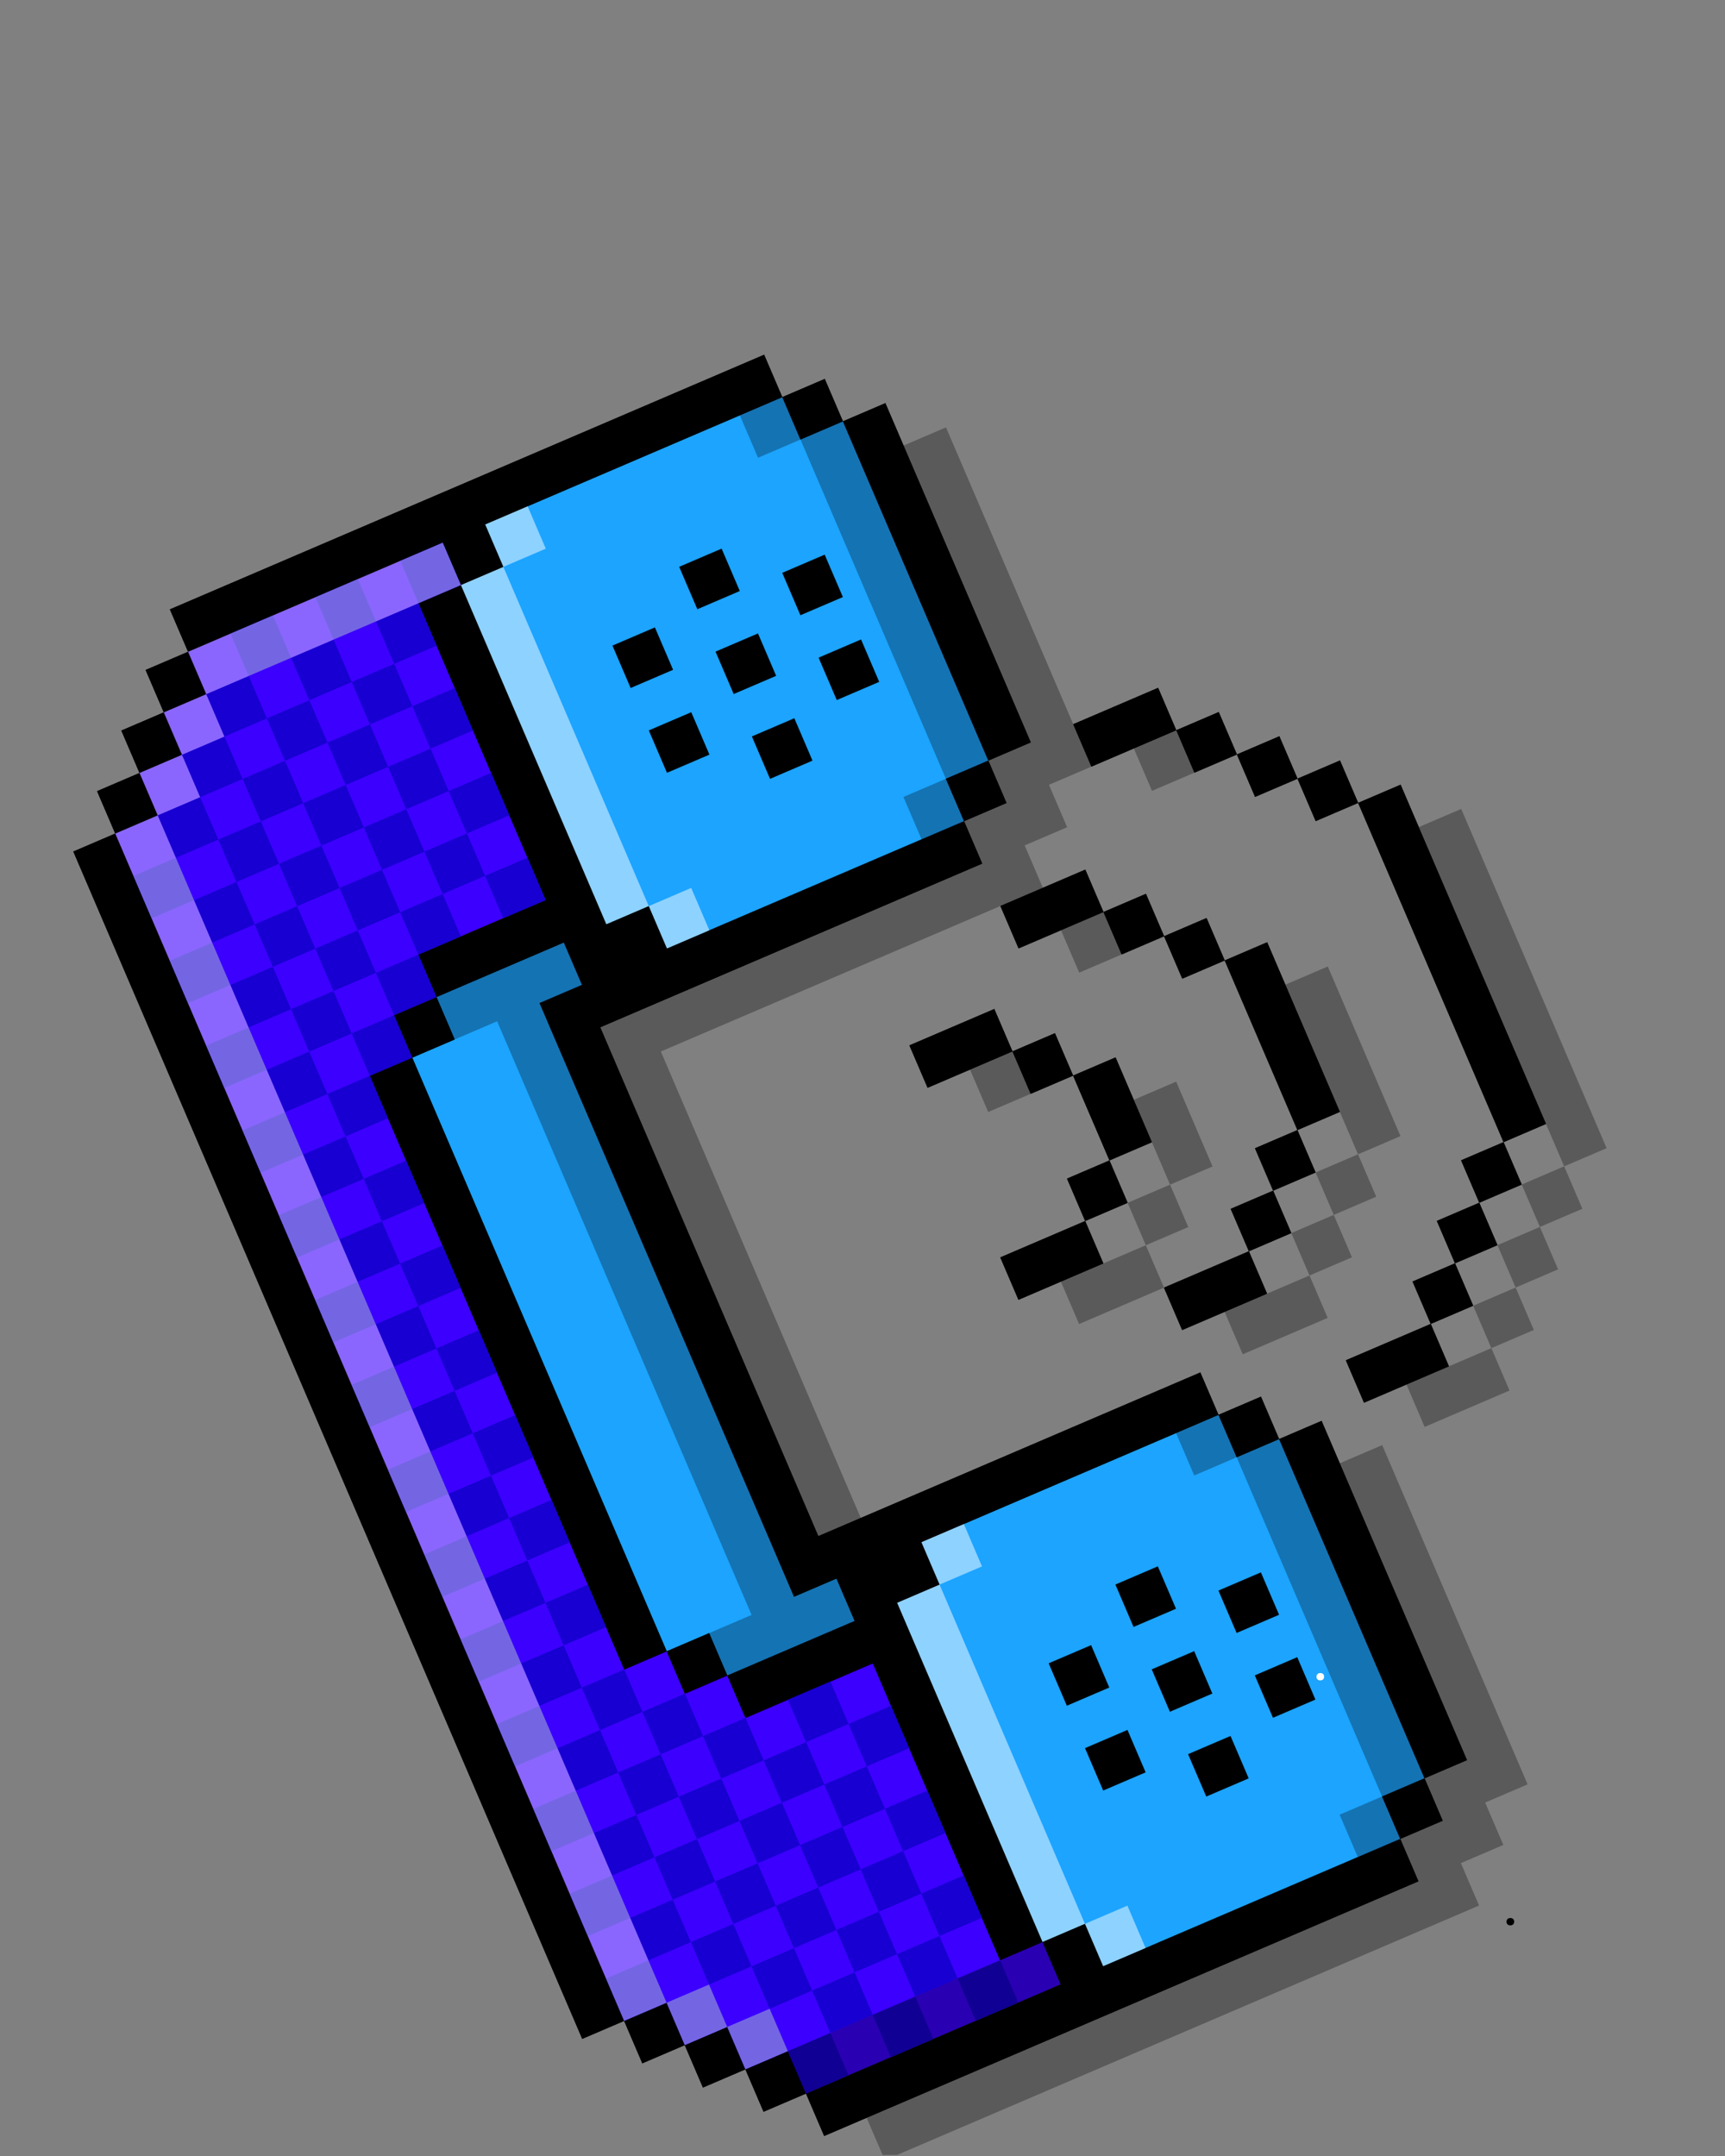<svg xmlns="http://www.w3.org/2000/svg" xmlns:xlink="http://www.w3.org/1999/xlink" width="1080" zoomAndPan="magnify" viewBox="0 0 810 1012.5" height="1350" preserveAspectRatio="xMidYMid meet" version="1.0"><rect x="0" y="0" width="810" height="1012.5" fill="#808080" stroke="none"/><defs><g/><clipPath id="4465f537ce"><path d="M 0.199 80 L 809.801 80 L 809.801 1012 L 0.199 1012 Z M 0.199 80 " clip-rule="nonzero"/></clipPath><clipPath id="88c53c8975"><path d="M 0.199 320.023 L 558.309 80.84 L 874.266 818.094 L 316.156 1057.277 Z M 0.199 320.023 " clip-rule="nonzero"/></clipPath><clipPath id="17dbdae50d"><path d="M 62 97 L 755 97 L 755 932 L 62 932 Z M 62 97 " clip-rule="nonzero"/></clipPath><clipPath id="6e7b80458c"><path d="M 0.199 240.023 L 558.309 0.84 L 874.266 738.094 L 316.156 977.277 Z M 0.199 240.023 " clip-rule="nonzero"/></clipPath><clipPath id="f2c576dc59"><path d="M 558.027 0.961 L -0.078 240.141 L 315.879 977.395 L 873.984 738.215 Z M 558.027 0.961 " clip-rule="nonzero"/></clipPath><clipPath id="de744c5fc4"><path d="M 558.027 0.961 L -0.078 240.141 L 315.879 977.395 L 873.984 738.215 Z M 558.027 0.961 " clip-rule="nonzero"/></clipPath><clipPath id="7252d9a5ba"><path d="M 34 86 L 726 86 L 726 924 L 34 924 Z M 34 86 " clip-rule="nonzero"/></clipPath><clipPath id="db4417624e"><path d="M 0.199 240.023 L 558.309 0.84 L 874.266 738.094 L 316.156 977.277 Z M 0.199 240.023 " clip-rule="nonzero"/></clipPath><clipPath id="d9f5c1ed40"><path d="M 558.027 0.961 L -0.078 240.141 L 315.879 977.395 L 873.984 738.215 Z M 558.027 0.961 " clip-rule="nonzero"/></clipPath><clipPath id="09d6a08ab9"><path d="M 558.027 0.961 L -0.078 240.141 L 315.879 977.395 L 873.984 738.215 Z M 558.027 0.961 " clip-rule="nonzero"/></clipPath><clipPath id="d0a036b81c"><path d="M 54 174 L 499 174 L 499 904 L 54 904 Z M 54 174 " clip-rule="nonzero"/></clipPath><clipPath id="e2af2c485f"><path d="M 0.199 240.023 L 558.309 0.84 L 874.266 738.094 L 316.156 977.277 Z M 0.199 240.023 " clip-rule="nonzero"/></clipPath><clipPath id="635c671f4b"><path d="M 558.027 0.961 L -0.078 240.141 L 315.879 977.395 L 873.984 738.215 Z M 558.027 0.961 " clip-rule="nonzero"/></clipPath><clipPath id="b303301a63"><path d="M 558.027 0.961 L -0.078 240.141 L 315.879 977.395 L 873.984 738.215 Z M 558.027 0.961 " clip-rule="nonzero"/></clipPath><clipPath id="3c07a37b24"><path d="M 193 362 L 402 362 L 402 707 L 193 707 Z M 193 362 " clip-rule="nonzero"/></clipPath><clipPath id="fb4975ab65"><path d="M 0.199 240.023 L 558.309 0.84 L 874.266 738.094 L 316.156 977.277 Z M 0.199 240.023 " clip-rule="nonzero"/></clipPath><clipPath id="03e004fa0e"><path d="M 558.027 0.961 L -0.078 240.141 L 315.879 977.395 L 873.984 738.215 Z M 558.027 0.961 " clip-rule="nonzero"/></clipPath><clipPath id="8b175fea82"><path d="M 558.027 0.961 L -0.078 240.141 L 315.879 977.395 L 873.984 738.215 Z M 558.027 0.961 " clip-rule="nonzero"/></clipPath><clipPath id="dee76ec074"><path d="M 421 584 L 669 584 L 669 844 L 421 844 Z M 421 584 " clip-rule="nonzero"/></clipPath><clipPath id="4211e4a7a5"><path d="M 0.199 240.023 L 558.309 0.84 L 874.266 738.094 L 316.156 977.277 Z M 0.199 240.023 " clip-rule="nonzero"/></clipPath><clipPath id="13c6ac641b"><path d="M 558.027 0.961 L -0.078 240.141 L 315.879 977.395 L 873.984 738.215 Z M 558.027 0.961 " clip-rule="nonzero"/></clipPath><clipPath id="593436d54e"><path d="M 558.027 0.961 L -0.078 240.141 L 315.879 977.395 L 873.984 738.215 Z M 558.027 0.961 " clip-rule="nonzero"/></clipPath><clipPath id="74c8d68e07"><path d="M 216 106 L 465 106 L 465 366 L 216 366 Z M 216 106 " clip-rule="nonzero"/></clipPath><clipPath id="ca3fddef49"><path d="M 0.199 240.023 L 558.309 0.84 L 874.266 738.094 L 316.156 977.277 Z M 0.199 240.023 " clip-rule="nonzero"/></clipPath><clipPath id="85d3d459bd"><path d="M 558.027 0.961 L -0.078 240.141 L 315.879 977.395 L 873.984 738.215 Z M 558.027 0.961 " clip-rule="nonzero"/></clipPath><clipPath id="9e72f2bac4"><path d="M 558.027 0.961 L -0.078 240.141 L 315.879 977.395 L 873.984 738.215 Z M 558.027 0.961 " clip-rule="nonzero"/></clipPath><clipPath id="1119a07ec0"><path d="M 34 86 L 726 86 L 726 924 L 34 924 Z M 34 86 " clip-rule="nonzero"/></clipPath><clipPath id="a687141254"><path d="M 0.199 240.023 L 558.309 0.84 L 874.266 738.094 L 316.156 977.277 Z M 0.199 240.023 " clip-rule="nonzero"/></clipPath><clipPath id="ce82a22f45"><path d="M 558.027 0.961 L -0.078 240.141 L 315.879 977.395 L 873.984 738.215 Z M 558.027 0.961 " clip-rule="nonzero"/></clipPath><clipPath id="8421ad7683"><path d="M 558.027 0.961 L -0.078 240.141 L 315.879 977.395 L 873.984 738.215 Z M 558.027 0.961 " clip-rule="nonzero"/></clipPath><clipPath id="b362e3f63b"><path d="M 62 174 L 479 174 L 479 904 L 62 904 Z M 62 174 " clip-rule="nonzero"/></clipPath><clipPath id="19bba421eb"><path d="M 0.199 240.023 L 558.309 0.84 L 874.266 738.094 L 316.156 977.277 Z M 0.199 240.023 " clip-rule="nonzero"/></clipPath><clipPath id="ac262ccd0a"><path d="M 558.027 0.961 L -0.078 240.141 L 315.879 977.395 L 873.984 738.215 Z M 558.027 0.961 " clip-rule="nonzero"/></clipPath><clipPath id="8a53bf7d62"><path d="M 558.027 0.961 L -0.078 240.141 L 315.879 977.395 L 873.984 738.215 Z M 558.027 0.961 " clip-rule="nonzero"/></clipPath><clipPath id="e26b72f8c6"><path d="M 54 174 L 370 174 L 370 892 L 54 892 Z M 54 174 " clip-rule="nonzero"/></clipPath><clipPath id="e1fef2a2c8"><path d="M 0.199 240.023 L 558.309 0.84 L 874.266 738.094 L 316.156 977.277 Z M 0.199 240.023 " clip-rule="nonzero"/></clipPath><clipPath id="72f3a6caeb"><path d="M 558.027 0.961 L -0.078 240.141 L 315.879 977.395 L 873.984 738.215 Z M 558.027 0.961 " clip-rule="nonzero"/></clipPath><clipPath id="83db3f2fc5"><path d="M 558.027 0.961 L -0.078 240.141 L 315.879 977.395 L 873.984 738.215 Z M 558.027 0.961 " clip-rule="nonzero"/></clipPath><clipPath id="833a826a76"><path d="M 216 157 L 538 157 L 538 844 L 216 844 Z M 216 157 " clip-rule="nonzero"/></clipPath><clipPath id="5e404932aa"><path d="M 0.199 240.023 L 558.309 0.84 L 874.266 738.094 L 316.156 977.277 Z M 0.199 240.023 " clip-rule="nonzero"/></clipPath><clipPath id="0de5808240"><path d="M 558.027 0.961 L -0.078 240.141 L 315.879 977.395 L 873.984 738.215 Z M 558.027 0.961 " clip-rule="nonzero"/></clipPath><clipPath id="594f5239ee"><path d="M 558.027 0.961 L -0.078 240.141 L 315.879 977.395 L 873.984 738.215 Z M 558.027 0.961 " clip-rule="nonzero"/></clipPath><clipPath id="6987e72404"><path d="M 204 106 L 669 106 L 669 904 L 204 904 Z M 204 106 " clip-rule="nonzero"/></clipPath><clipPath id="c1bd9026bd"><path d="M 0.199 240.023 L 558.309 0.84 L 874.266 738.094 L 316.156 977.277 Z M 0.199 240.023 " clip-rule="nonzero"/></clipPath><clipPath id="bcc1596932"><path d="M 558.027 0.961 L -0.078 240.141 L 315.879 977.395 L 873.984 738.215 Z M 558.027 0.961 " clip-rule="nonzero"/></clipPath><clipPath id="f67d2a91a9"><path d="M 558.027 0.961 L -0.078 240.141 L 315.879 977.395 L 873.984 738.215 Z M 558.027 0.961 " clip-rule="nonzero"/></clipPath><clipPath id="915cb33415"><rect x="0" width="810" y="0" height="932"/></clipPath></defs><g clip-path="url(#4465f537ce)"><g clip-path="url(#88c53c8975)"><g transform="matrix(1, 0, 0, 1, 0, 80)"><g clip-path="url(#915cb33415)"><g clip-path="url(#17dbdae50d)"><g clip-path="url(#6e7b80458c)"><g clip-path="url(#f2c576dc59)"><g clip-path="url(#de744c5fc4)"><path fill="#000000" d="M 714.551 476.285 L 723.082 496.199 L 743.016 487.656 L 734.48 467.742 Z M 711.688 524.656 L 720.223 544.57 L 700.289 553.109 L 691.754 533.195 Z M 700.289 553.109 L 708.824 573.023 L 688.895 581.566 L 668.961 590.109 L 660.426 570.195 L 680.359 561.652 Z M 506.754 376.762 L 498.219 356.848 L 518.152 348.305 L 538.082 339.766 L 546.617 359.68 L 526.688 368.223 Z M 723.082 496.199 L 731.617 516.113 L 711.688 524.656 L 703.152 504.742 Z M 717.41 427.914 L 708.875 408 L 700.344 388.086 L 666.203 308.43 L 686.137 299.887 L 694.672 319.801 L 703.203 339.715 L 745.879 439.285 L 754.41 459.203 L 734.48 467.742 Z M 580.809 274.312 L 600.738 265.77 L 609.273 285.684 L 589.344 294.227 Z M 540.945 291.395 L 532.41 271.48 L 552.344 262.938 L 572.273 254.398 L 580.809 274.312 L 560.875 282.852 Z M 609.273 285.684 L 629.203 277.141 L 637.738 297.055 L 617.809 305.598 Z M 637.738 297.055 L 657.672 288.516 L 666.203 308.43 L 646.273 316.969 Z M 546.617 359.68 L 566.547 351.137 L 575.082 371.051 L 555.152 379.594 Z M 464.031 442.215 L 455.496 422.301 L 475.426 413.762 L 495.359 405.219 L 503.891 425.133 L 483.961 433.676 Z M 503.891 425.133 L 523.824 416.59 L 532.359 436.504 L 512.426 445.047 Z M 82.578 322.828 L 74.043 302.914 L 93.977 294.371 L 85.441 274.457 L 105.371 265.918 L 96.836 246.004 L 116.77 237.461 L 108.234 217.547 L 128.164 209.004 L 148.098 200.465 L 168.027 191.922 L 187.961 183.379 L 207.891 174.84 L 227.82 166.297 L 247.754 157.754 L 267.684 149.211 L 287.617 140.672 L 327.477 123.586 L 347.41 115.047 L 367.34 106.504 L 387.273 97.961 L 395.809 117.875 L 415.738 109.336 L 424.273 129.25 L 444.203 120.707 L 469.809 180.449 L 478.34 200.363 L 495.41 240.191 L 503.945 260.109 L 512.48 280.023 L 492.547 288.562 L 501.082 308.477 L 481.152 317.02 L 489.688 336.934 L 469.754 345.477 L 449.824 354.016 L 429.891 362.559 L 409.961 371.102 L 390.031 379.641 L 370.098 388.184 L 350.168 396.727 L 330.234 405.27 L 310.305 413.809 L 327.375 453.637 L 335.906 473.551 L 344.441 493.465 L 352.977 513.383 L 370.047 553.211 L 378.578 573.125 L 412.719 652.781 L 432.648 644.238 L 452.582 635.699 L 492.441 618.613 L 512.375 610.074 L 532.305 601.531 L 552.238 592.988 L 572.168 584.445 L 592.098 575.906 L 600.633 595.82 L 620.566 587.277 L 629.098 607.191 L 649.031 598.652 L 657.566 618.566 L 666.098 638.48 L 708.773 738.051 L 717.305 757.965 L 697.375 766.508 L 705.91 786.422 L 685.977 794.961 L 694.512 814.875 L 674.582 823.418 L 654.648 831.961 L 634.719 840.504 L 614.789 849.043 L 594.855 857.586 L 574.926 866.129 L 554.992 874.668 L 515.133 891.754 L 495.199 900.293 L 475.27 908.836 L 455.336 917.379 L 435.406 925.918 L 415.477 934.461 L 406.941 914.547 L 387.008 923.09 L 378.473 903.176 L 358.543 911.715 L 350.008 891.801 L 330.078 900.344 L 321.543 880.43 L 301.613 888.973 L 293.078 869.055 L 267.473 809.312 L 258.941 789.398 L 216.266 689.828 L 207.734 669.914 L 173.594 590.258 L 165.062 570.344 L 156.527 550.43 L 147.992 530.512 L 122.387 470.77 L 113.855 450.855 L 79.715 371.199 L 71.184 351.285 L 62.648 331.371 Z M 532.359 436.504 L 552.289 427.965 L 569.359 467.793 L 549.426 476.336 L 540.891 456.418 Z M 538.031 504.789 L 529.496 484.875 L 549.426 476.336 L 557.961 496.25 Z M 575.082 371.051 L 595.016 362.512 L 603.547 382.426 L 583.617 390.965 Z M 637.688 462.082 L 646.223 481.996 L 626.289 490.539 L 617.754 470.625 Z M 526.633 533.246 L 506.703 541.789 L 498.168 521.875 L 518.098 513.332 L 538.031 504.789 L 546.562 524.703 Z M 620.617 422.254 L 603.547 382.426 L 623.48 373.883 L 632.016 393.797 L 640.547 413.711 L 657.617 453.539 L 637.688 462.082 Z M 614.895 518.992 L 606.359 499.078 L 626.289 490.539 L 634.824 510.453 Z M 603.496 547.449 L 583.566 555.992 L 575.031 536.078 L 594.961 527.535 L 614.895 518.992 L 623.426 538.906 Z M 603.496 547.449 " fill-opacity="0.3" fill-rule="nonzero"/></g></g></g></g><g clip-path="url(#7252d9a5ba)"><g clip-path="url(#db4417624e)"><g clip-path="url(#d9f5c1ed40)"><g clip-path="url(#09d6a08ab9)"><path fill="#000000" d="M 686.082 464.91 L 694.617 484.828 L 714.547 476.285 L 706.016 456.371 Z M 683.223 513.281 L 691.754 533.195 L 671.824 541.738 L 663.289 521.824 Z M 671.824 541.738 L 680.359 561.652 L 660.426 570.195 L 640.496 578.734 L 631.961 558.82 L 651.895 550.281 Z M 478.289 365.391 L 469.754 345.477 L 489.684 336.934 L 509.617 328.391 L 518.152 348.305 L 498.219 356.848 Z M 694.617 484.828 L 703.152 504.742 L 683.223 513.281 L 674.688 493.367 Z M 688.945 416.543 L 671.875 376.715 L 663.344 356.801 L 654.809 336.883 L 637.738 297.055 L 657.672 288.516 L 666.203 308.43 L 700.344 388.086 L 708.875 408 L 725.945 447.828 L 706.016 456.371 Z M 552.34 262.938 L 572.273 254.398 L 580.809 274.312 L 560.875 282.852 Z M 512.48 280.023 L 503.945 260.105 L 523.875 251.566 L 543.809 243.023 L 552.34 262.938 Z M 580.809 274.312 L 600.738 265.77 L 609.273 285.684 L 589.344 294.227 Z M 609.273 285.684 L 629.203 277.141 L 637.738 297.055 L 617.809 305.598 Z M 518.152 348.305 L 538.082 339.766 L 546.617 359.68 L 526.688 368.219 Z M 435.562 430.844 L 427.031 410.93 L 446.961 402.387 L 466.891 393.848 L 475.426 413.762 L 455.496 422.301 Z M 475.426 413.762 L 495.359 405.219 L 503.891 425.133 L 483.961 433.676 Z M 54.113 311.457 L 45.578 291.543 L 65.508 283 L 56.977 263.086 L 76.906 254.543 L 68.371 234.629 L 88.305 226.09 L 79.77 206.172 L 99.699 197.633 L 119.633 189.09 L 139.562 180.547 L 159.492 172.008 L 179.426 163.465 L 199.355 154.922 L 219.289 146.383 L 259.148 129.297 L 279.082 120.758 L 299.012 112.215 L 318.945 103.672 L 338.875 95.133 L 358.805 86.59 L 367.34 106.504 L 387.273 97.961 L 395.805 117.875 L 415.738 109.336 L 432.809 149.164 L 441.34 169.078 L 475.48 248.734 L 484.012 268.648 L 464.082 277.191 L 472.617 297.105 L 452.684 305.648 L 461.219 325.562 L 441.289 334.102 L 421.355 342.645 L 401.426 351.188 L 381.496 359.727 L 361.562 368.27 L 341.633 376.812 L 321.699 385.352 L 281.84 402.438 L 290.371 422.352 L 333.047 521.922 L 341.578 541.836 L 375.719 621.492 L 384.25 641.406 L 404.184 632.867 L 424.113 624.324 L 444.047 615.781 L 463.977 607.242 L 483.906 598.699 L 503.84 590.156 L 523.77 581.617 L 543.703 573.074 L 563.633 564.531 L 572.168 584.445 L 592.098 575.906 L 600.633 595.82 L 620.566 587.277 L 629.098 607.191 L 663.238 686.848 L 671.77 706.762 L 680.305 726.68 L 688.84 746.594 L 668.91 755.133 L 677.441 775.047 L 657.512 783.59 L 666.047 803.504 L 646.117 812.047 L 626.184 820.586 L 606.254 829.129 L 586.32 837.672 L 566.391 846.211 L 546.457 854.754 L 526.527 863.297 L 506.598 871.836 L 486.664 880.379 L 466.734 888.922 L 446.801 897.465 L 426.871 906.004 L 406.941 914.547 L 387.008 923.09 L 378.473 903.176 L 358.543 911.715 L 350.008 891.801 L 330.078 900.344 L 321.543 880.43 L 301.613 888.969 L 293.078 869.055 L 273.145 877.598 L 264.613 857.684 L 221.938 758.113 L 213.406 738.199 L 196.336 698.371 L 187.801 678.453 L 179.266 658.539 L 170.734 638.625 L 128.059 539.055 L 119.527 519.141 L 85.387 439.484 L 76.855 419.57 L 42.715 339.914 L 34.18 319.996 Z M 503.891 425.133 L 523.824 416.59 L 532.359 436.504 L 540.891 456.418 L 520.961 464.961 Z M 509.562 493.418 L 501.031 473.504 L 520.961 464.961 L 529.496 484.875 Z M 546.617 359.68 L 566.547 351.137 L 575.082 371.051 L 555.152 379.594 Z M 609.219 450.707 L 617.754 470.621 L 597.824 479.164 L 589.289 459.25 Z M 498.168 521.875 L 478.234 530.414 L 469.703 510.5 L 489.633 501.957 L 509.562 493.418 L 518.098 513.332 Z M 592.152 410.879 L 575.082 371.051 L 595.016 362.508 L 603.547 382.426 L 629.152 442.168 L 609.219 450.707 L 600.688 430.793 Z M 586.426 507.621 L 577.891 487.707 L 597.824 479.164 L 606.359 499.078 Z M 575.031 536.078 L 555.098 544.617 L 546.562 524.703 L 566.496 516.164 L 586.426 507.621 L 594.961 527.535 Z M 575.031 536.078 " fill-opacity="1" fill-rule="nonzero"/></g></g></g></g><g clip-path="url(#d0a036b81c)"><g clip-path="url(#e2af2c485f)"><g clip-path="url(#635c671f4b)"><g clip-path="url(#b303301a63)"><path fill="#3c00ff" d="M 54.113 311.457 L 71.184 351.285 L 79.715 371.199 L 113.855 450.855 L 122.387 470.77 L 147.992 530.512 L 156.527 550.43 L 165.062 570.344 L 173.594 590.258 L 207.734 669.914 L 216.266 689.828 L 258.941 789.398 L 267.473 809.312 L 293.078 869.055 L 313.008 860.516 L 321.543 880.43 L 341.473 871.887 L 350.008 891.801 L 369.941 883.262 L 378.473 903.176 L 398.406 894.633 L 418.336 886.09 L 438.27 877.551 L 478.129 860.465 L 498.062 851.922 L 489.527 832.008 L 469.598 840.551 L 435.457 760.895 L 426.926 740.98 L 409.855 701.152 L 389.926 709.691 L 369.992 718.234 L 350.062 726.777 L 341.527 706.863 L 321.598 715.402 L 313.062 695.488 L 293.129 704.031 L 284.594 684.117 L 276.062 664.203 L 241.922 584.547 L 233.391 564.633 L 224.855 544.719 L 216.32 524.801 L 190.715 465.059 L 182.184 445.145 L 173.648 425.23 L 193.578 416.691 L 185.043 396.773 L 204.977 388.234 L 196.441 368.32 L 216.371 359.777 L 236.305 351.234 L 256.234 342.695 L 247.699 322.781 L 239.168 302.867 L 230.633 282.949 L 196.492 203.293 L 216.426 194.754 L 207.891 174.84 L 187.961 183.379 L 168.027 191.922 L 148.098 200.465 L 128.164 209.004 L 88.305 226.09 L 96.836 246.004 L 76.906 254.543 L 85.441 274.457 L 65.508 283 L 74.043 302.914 Z M 54.113 311.457 " fill-opacity="1" fill-rule="nonzero"/></g></g></g></g><g clip-path="url(#3c07a37b24)"><g clip-path="url(#fb4975ab65)"><g clip-path="url(#03e004fa0e)"><g clip-path="url(#8b175fea82)"><path fill="#1ca4ff" d="M 213.512 408.148 L 204.977 388.234 L 224.906 379.691 L 244.84 371.148 L 264.77 362.609 L 273.305 382.523 L 253.371 391.062 L 261.906 410.98 L 296.047 490.637 L 304.578 510.551 L 338.719 590.207 L 347.25 610.121 L 372.855 669.863 L 392.785 661.324 L 401.32 681.238 L 381.391 689.777 L 361.457 698.32 L 341.527 706.863 L 332.992 686.949 L 313.062 695.488 L 278.922 615.832 L 270.391 595.918 L 236.25 516.262 L 227.719 496.348 L 193.578 416.691 Z M 213.512 408.148 " fill-opacity="1" fill-rule="nonzero"/></g></g></g></g><g clip-path="url(#dee76ec074)"><g clip-path="url(#4211e4a7a5)"><g clip-path="url(#13c6ac641b)"><g clip-path="url(#593436d54e)"><path fill="#1ca4ff" d="M 432.648 644.238 L 452.582 635.699 L 492.441 618.613 L 512.375 610.074 L 532.305 601.531 L 552.238 592.988 L 572.168 584.445 L 580.703 604.363 L 600.633 595.82 L 626.238 655.562 L 634.77 675.477 L 668.91 755.133 L 648.977 763.676 L 657.512 783.59 L 637.582 792.133 L 617.648 800.672 L 577.789 817.758 L 557.855 826.297 L 537.926 834.84 L 517.992 843.383 L 509.457 823.469 L 489.527 832.008 L 472.457 792.18 L 463.926 772.266 L 429.785 692.609 L 421.254 672.695 L 441.184 664.152 Z M 432.648 644.238 " fill-opacity="1" fill-rule="nonzero"/></g></g></g></g><g clip-path="url(#74c8d68e07)"><g clip-path="url(#ca3fddef49)"><g clip-path="url(#85d3d459bd)"><g clip-path="url(#9e72f2bac4)"><path fill="#1ca4ff" d="M 227.82 166.297 L 247.754 157.754 L 267.684 149.211 L 287.617 140.672 L 327.477 123.586 L 347.41 115.047 L 367.34 106.504 L 375.875 126.418 L 395.809 117.875 L 404.34 137.793 L 438.48 217.449 L 447.012 237.363 L 464.082 277.191 L 444.152 285.734 L 452.684 305.648 L 432.754 314.188 L 412.824 322.73 L 392.891 331.273 L 372.961 339.812 L 353.027 348.355 L 333.098 356.898 L 313.168 365.438 L 304.633 345.523 L 284.699 354.066 L 276.168 334.152 L 242.027 254.496 L 233.496 234.582 L 216.426 194.754 L 236.355 186.211 Z M 227.82 166.297 " fill-opacity="1" fill-rule="nonzero"/></g></g></g></g><g clip-path="url(#1119a07ec0)"><g clip-path="url(#a687141254)"><g clip-path="url(#ce82a22f45)"><g clip-path="url(#8421ad7683)"><path fill="#000000" d="M 34.18 320 L 76.855 419.57 L 85.387 439.484 L 119.527 519.141 L 128.059 539.055 L 170.734 638.625 L 179.266 658.539 L 187.801 678.457 L 213.406 738.199 L 221.938 758.113 L 264.613 857.684 L 273.145 877.598 L 293.078 869.055 L 267.473 809.312 L 258.941 789.398 L 216.266 689.828 L 207.734 669.914 L 173.594 590.258 L 165.062 570.344 L 156.527 550.43 L 147.992 530.512 L 122.387 470.77 L 113.855 450.855 L 79.715 371.199 L 71.184 351.285 L 54.113 311.457 Z M 321.543 880.43 L 301.613 888.973 L 293.078 869.055 L 313.008 860.516 Z M 54.113 311.457 L 45.578 291.543 L 65.508 283 L 74.043 302.914 Z M 350.008 891.801 L 330.078 900.344 L 321.543 880.43 L 341.473 871.887 Z M 65.508 283 L 56.977 263.086 L 76.906 254.543 L 85.441 274.457 Z M 378.473 903.176 L 358.543 911.715 L 350.008 891.801 L 369.941 883.262 Z M 76.906 254.543 L 68.371 234.629 L 88.305 226.09 L 96.836 246.004 Z M 210.648 456.52 L 227.719 496.348 L 236.25 516.262 L 270.391 595.918 L 278.922 615.832 L 313.062 695.488 L 293.129 704.031 L 284.594 684.117 L 276.062 664.203 L 241.922 584.547 L 233.391 564.633 L 224.855 544.719 L 216.32 524.801 L 190.715 465.059 L 182.184 445.145 L 173.648 425.23 L 193.578 416.691 Z M 418.336 886.09 L 438.27 877.551 L 478.129 860.465 L 498.062 851.922 L 489.527 832.008 L 509.457 823.469 L 517.992 843.383 L 537.926 834.84 L 557.855 826.297 L 577.789 817.758 L 617.648 800.672 L 637.582 792.133 L 657.512 783.59 L 666.047 803.504 L 646.117 812.047 L 626.184 820.586 L 606.254 829.129 L 586.32 837.672 L 566.391 846.215 L 546.461 854.754 L 526.527 863.297 L 506.598 871.84 L 486.664 880.379 L 446.805 897.465 L 426.871 906.004 L 406.941 914.547 L 387.008 923.09 L 378.473 903.176 L 398.406 894.633 Z M 341.527 706.863 L 321.598 715.402 L 313.062 695.488 L 332.992 686.949 Z M 193.578 416.691 L 185.043 396.773 L 204.977 388.234 L 213.512 408.148 Z M 509.484 740.957 L 529.418 732.414 L 537.949 752.328 L 518.02 760.871 Z M 492.418 701.125 L 512.348 692.586 L 520.883 712.5 L 500.949 721.039 Z M 304.66 263.012 L 324.59 254.469 L 333.125 274.387 L 313.191 282.926 Z M 287.59 223.184 L 307.52 214.641 L 316.055 234.555 L 296.125 243.098 Z M 557.883 743.785 L 577.812 735.246 L 586.348 755.16 L 566.418 763.699 Z M 540.812 703.957 L 560.746 695.414 L 569.277 715.328 L 549.348 723.871 Z M 523.746 664.129 L 543.676 655.586 L 552.211 675.5 L 532.277 684.043 Z M 353.055 265.844 L 372.988 257.301 L 381.52 277.215 L 361.59 285.758 Z M 335.988 226.016 L 355.918 217.473 L 364.453 237.387 L 344.52 245.93 Z M 318.918 186.188 L 338.848 177.645 L 347.383 197.559 L 327.453 206.102 Z M 435.562 430.844 L 427.031 410.93 L 446.961 402.387 L 466.891 393.848 L 475.426 413.762 L 455.496 422.301 Z M 589.211 706.789 L 609.141 698.246 L 617.676 718.16 L 597.746 726.703 Z M 572.141 666.961 L 592.074 658.418 L 600.605 678.332 L 580.676 686.875 Z M 532.305 601.531 L 512.375 610.074 L 492.441 618.613 L 452.582 635.699 L 432.648 644.238 L 441.184 664.152 L 421.254 672.695 L 429.785 692.609 L 463.926 772.266 L 472.457 792.18 L 489.527 832.008 L 469.598 840.551 L 435.457 760.895 L 426.926 740.98 L 409.855 701.152 L 389.926 709.691 L 369.992 718.234 L 350.062 726.777 L 341.527 706.863 L 361.457 698.32 L 381.391 689.777 L 401.32 681.238 L 392.785 661.324 L 372.855 669.863 L 347.25 610.121 L 338.719 590.207 L 304.578 510.551 L 296.047 490.637 L 261.906 410.98 L 253.371 391.062 L 273.305 382.523 L 264.77 362.609 L 244.84 371.148 L 224.906 379.691 L 204.977 388.234 L 196.441 368.32 L 216.371 359.777 L 236.305 351.234 L 256.234 342.695 L 247.699 322.781 L 239.168 302.867 L 230.633 282.949 L 196.492 203.293 L 216.426 194.754 L 233.496 234.582 L 242.027 254.496 L 276.168 334.152 L 284.699 354.066 L 304.633 345.523 L 313.168 365.438 L 333.098 356.898 L 353.027 348.355 L 372.961 339.812 L 392.891 331.273 L 412.824 322.73 L 432.754 314.188 L 452.684 305.648 L 461.219 325.562 L 441.289 334.102 L 421.355 342.645 L 401.426 351.188 L 381.496 359.727 L 361.562 368.27 L 341.633 376.812 L 321.699 385.352 L 281.84 402.438 L 290.371 422.352 L 333.047 521.922 L 341.578 541.836 L 375.719 621.492 L 384.25 641.41 L 404.184 632.867 L 424.113 624.324 L 444.047 615.781 L 463.977 607.242 L 483.91 598.699 L 503.84 590.156 L 523.77 581.617 L 543.703 573.074 L 563.633 564.531 L 572.168 584.445 L 552.238 592.988 Z M 498.168 521.875 L 478.234 530.414 L 469.703 510.5 L 489.633 501.961 L 509.562 493.418 L 518.098 513.332 Z M 384.383 228.844 L 404.316 220.305 L 412.848 240.219 L 392.918 248.758 Z M 367.316 189.016 L 387.246 180.477 L 395.781 200.391 L 375.848 208.93 Z M 327.477 123.586 L 287.617 140.672 L 267.684 149.211 L 247.754 157.754 L 227.82 166.297 L 236.355 186.211 L 216.426 194.754 L 207.891 174.84 L 187.961 183.379 L 168.027 191.922 L 148.098 200.465 L 128.164 209.004 L 88.305 226.09 L 79.77 206.176 L 99.699 197.633 L 119.633 189.09 L 139.562 180.551 L 159.492 172.008 L 179.426 163.465 L 199.355 154.922 L 219.289 146.383 L 259.148 129.297 L 279.082 120.758 L 299.012 112.215 L 318.945 103.672 L 338.875 95.133 L 358.805 86.59 L 367.34 106.504 L 347.41 115.047 Z M 509.562 493.418 L 501.031 473.504 L 520.961 464.961 L 529.496 484.875 Z M 475.426 413.762 L 495.359 405.219 L 503.891 425.133 L 483.961 433.676 Z M 668.91 755.133 L 677.445 775.047 L 657.512 783.59 L 648.977 763.676 Z M 572.168 584.445 L 592.098 575.906 L 600.633 595.82 L 580.703 604.363 Z M 503.891 425.133 L 523.824 416.59 L 532.359 436.504 L 540.891 456.418 L 520.961 464.961 Z M 478.289 365.391 L 469.754 345.477 L 489.688 336.934 L 509.617 328.391 L 518.152 348.305 L 498.219 356.848 Z M 464.082 277.191 L 472.617 297.105 L 452.684 305.648 L 444.152 285.734 Z M 367.34 106.504 L 387.273 97.961 L 395.809 117.875 L 375.875 126.418 Z M 651.84 715.305 L 634.77 675.477 L 626.238 655.562 L 600.633 595.82 L 620.566 587.277 L 629.098 607.191 L 663.238 686.848 L 671.77 706.766 L 688.84 746.594 L 668.91 755.133 Z M 575.031 536.078 L 555.098 544.617 L 546.562 524.703 L 566.496 516.164 L 586.426 507.621 L 594.961 527.535 Z M 447.012 237.363 L 438.48 217.449 L 404.34 137.793 L 395.809 117.875 L 415.738 109.336 L 432.809 149.164 L 441.34 169.078 L 475.48 248.734 L 484.012 268.648 L 464.082 277.191 Z M 586.426 507.621 L 577.891 487.707 L 597.824 479.164 L 606.359 499.078 Z M 518.152 348.305 L 538.082 339.766 L 546.617 359.68 L 526.688 368.223 Z M 609.219 450.707 L 617.754 470.625 L 597.824 479.164 L 589.289 459.25 Z M 546.617 359.68 L 566.547 351.137 L 575.082 371.051 L 555.152 379.594 Z M 512.48 280.023 L 503.945 260.109 L 523.875 251.566 L 543.809 243.023 L 552.344 262.938 L 532.41 271.48 Z M 671.824 541.738 L 680.359 561.652 L 660.426 570.195 L 640.496 578.734 L 631.961 558.82 L 651.895 550.281 Z M 592.152 410.879 L 575.082 371.051 L 595.016 362.512 L 603.547 382.426 L 629.152 442.168 L 609.219 450.707 L 600.688 430.793 Z M 683.223 513.281 L 691.754 533.195 L 671.824 541.738 L 663.289 521.824 Z M 552.344 262.938 L 572.273 254.398 L 580.809 274.312 L 560.875 282.852 Z M 694.617 484.828 L 703.152 504.742 L 683.223 513.281 L 674.688 493.367 Z M 580.809 274.312 L 600.738 265.77 L 609.273 285.684 L 589.344 294.227 Z M 706.016 456.371 L 714.551 476.285 L 694.617 484.828 L 686.082 464.914 Z M 609.273 285.684 L 629.203 277.141 L 637.738 297.055 L 617.809 305.598 Z M 688.945 416.543 L 671.875 376.715 L 663.344 356.801 L 654.809 336.883 L 637.738 297.055 L 657.672 288.516 L 666.203 308.43 L 700.344 388.086 L 708.875 408 L 725.945 447.828 L 706.016 456.371 Z M 688.945 416.543 " fill-opacity="1" fill-rule="nonzero"/></g></g></g></g><g clip-path="url(#b362e3f63b)"><g clip-path="url(#19bba421eb)"><g clip-path="url(#ac262ccd0a)"><g clip-path="url(#8a53bf7d62)"><path fill="#1700d1" d="M 62.648 331.371 L 82.578 322.828 L 91.113 342.742 L 71.184 351.285 Z M 79.715 371.199 L 99.648 362.656 L 108.184 382.57 L 88.25 391.113 Z M 96.785 411.027 L 116.715 402.484 L 125.25 422.398 L 105.32 430.941 Z M 113.855 450.855 L 133.785 442.316 L 142.32 462.23 L 122.387 470.77 Z M 74.043 302.914 L 93.977 294.371 L 102.512 314.289 L 82.578 322.828 Z M 85.441 274.457 L 105.371 265.918 L 113.906 285.832 L 93.977 294.371 Z M 102.512 314.289 L 122.441 305.746 L 130.977 325.66 L 111.043 334.203 Z M 91.113 342.742 L 111.043 334.203 L 119.578 354.117 L 99.648 362.656 Z M 119.578 354.117 L 139.512 345.574 L 148.043 365.488 L 128.113 374.031 Z M 108.184 382.57 L 128.113 374.031 L 136.648 393.945 L 116.715 402.484 Z M 136.648 393.945 L 156.578 385.402 L 165.113 405.316 L 145.184 413.859 Z M 125.25 422.398 L 145.184 413.859 L 153.715 433.773 L 133.785 442.316 Z M 153.715 433.773 L 173.648 425.23 L 182.184 445.145 L 162.25 453.688 Z M 113.906 285.832 L 133.84 277.289 L 142.371 297.203 L 122.441 305.746 Z M 125.305 257.375 L 145.234 248.832 L 153.77 268.746 L 133.84 277.289 Z M 96.836 246.004 L 116.77 237.461 L 125.305 257.375 L 105.371 265.918 Z M 142.371 297.203 L 162.305 288.66 L 170.84 308.578 L 150.906 317.117 Z M 130.977 325.66 L 150.906 317.117 L 159.441 337.031 L 139.512 345.574 Z M 159.441 337.031 L 179.371 328.492 L 187.906 348.406 L 167.977 356.945 Z M 148.043 365.488 L 167.977 356.945 L 176.512 376.859 L 156.578 385.402 Z M 176.512 376.859 L 196.441 368.32 L 204.977 388.234 L 185.043 396.773 Z M 165.113 405.316 L 185.043 396.773 L 193.578 416.691 L 173.648 425.23 Z M 108.234 217.547 L 128.164 209.004 L 136.699 228.918 L 116.77 237.461 Z M 153.77 268.746 L 173.699 260.207 L 182.234 280.121 L 162.305 288.66 Z M 165.164 240.293 L 185.098 231.75 L 193.633 251.664 L 173.699 260.207 Z M 136.699 228.918 L 156.633 220.379 L 165.164 240.293 L 145.234 248.832 Z M 182.234 280.121 L 202.168 271.578 L 210.699 291.492 L 190.77 300.035 Z M 170.84 308.578 L 190.77 300.035 L 199.305 319.949 L 179.371 328.492 Z M 199.305 319.949 L 219.234 311.406 L 227.77 331.32 L 207.84 339.863 Z M 187.906 348.406 L 207.84 339.863 L 216.371 359.777 L 196.441 368.32 Z M 148.098 200.465 L 168.027 191.922 L 176.562 211.836 L 156.633 220.379 Z M 187.961 183.379 L 207.891 174.836 L 216.426 194.75 L 196.496 203.293 Z M 193.633 251.664 L 213.562 243.121 L 222.098 263.035 L 202.168 271.578 Z M 176.562 211.836 L 196.492 203.293 L 205.027 223.207 L 185.098 231.75 Z M 210.699 291.492 L 230.633 282.949 L 239.168 302.867 L 219.234 311.406 Z M 227.77 331.32 L 247.699 322.781 L 256.234 342.695 L 236.305 351.234 Z M 130.922 490.684 L 150.855 482.145 L 159.387 502.059 L 139.457 510.598 Z M 170.785 473.602 L 190.715 465.059 L 199.25 484.973 L 179.32 493.516 Z M 147.992 530.512 L 167.922 521.973 L 176.457 541.887 L 156.527 550.43 Z M 187.855 513.43 L 207.785 504.887 L 216.32 524.801 L 196.391 533.344 Z M 142.32 462.23 L 162.25 453.688 L 170.785 473.602 L 150.855 482.145 Z M 159.387 502.059 L 179.32 493.516 L 187.855 513.43 L 167.922 521.973 Z M 165.062 570.344 L 184.992 561.801 L 193.527 581.715 L 173.594 590.258 Z M 176.457 541.887 L 196.391 533.344 L 204.922 553.258 L 184.992 561.801 Z M 204.922 553.258 L 224.855 544.719 L 233.391 564.633 L 213.457 573.172 Z M 182.129 610.172 L 202.062 601.629 L 210.594 621.543 L 190.664 630.086 Z M 193.527 581.715 L 213.457 573.172 L 221.992 593.086 L 202.062 601.629 Z M 221.992 593.086 L 241.922 584.547 L 250.457 604.461 L 230.527 613 Z M 199.199 650 L 219.129 641.457 L 227.664 661.371 L 207.734 669.914 Z M 210.594 621.543 L 230.527 613 L 239.062 632.914 L 219.129 641.457 Z M 239.062 632.914 L 258.992 624.375 L 267.527 644.289 L 247.594 652.832 Z M 216.266 689.828 L 236.199 681.285 L 244.734 701.199 L 224.801 709.742 Z M 227.664 661.371 L 247.594 652.832 L 256.129 672.746 L 236.199 681.285 Z M 256.129 672.746 L 276.062 664.203 L 284.594 684.117 L 264.664 692.66 Z M 233.336 729.656 L 253.266 721.113 L 261.801 741.027 L 241.871 749.57 Z M 244.734 701.199 L 264.664 692.66 L 273.199 712.574 L 253.266 721.113 Z M 273.199 712.574 L 293.129 704.031 L 301.664 723.945 L 281.734 732.488 Z M 250.406 769.484 L 270.336 760.941 L 278.871 780.859 L 258.941 789.398 Z M 261.801 741.027 L 281.734 732.488 L 290.27 752.402 L 270.336 760.941 Z M 290.27 752.402 L 310.199 743.859 L 318.734 763.773 L 298.801 772.316 Z M 301.664 723.945 L 321.598 715.402 L 330.129 735.316 L 310.199 743.859 Z M 330.129 735.316 L 350.062 726.777 L 358.598 746.691 L 338.664 755.23 Z M 369.992 718.234 L 389.926 709.691 L 398.457 729.605 L 378.527 738.148 Z M 267.473 809.312 L 287.406 800.773 L 295.941 820.688 L 276.008 829.227 Z M 278.871 780.859 L 298.801 772.316 L 307.336 792.23 L 287.406 800.773 Z M 307.336 792.23 L 327.27 783.688 L 335.801 803.602 L 315.871 812.145 Z M 318.734 763.773 L 338.664 755.23 L 347.199 775.148 L 327.27 783.688 Z M 347.199 775.148 L 367.129 766.605 L 375.664 786.52 L 355.734 795.062 Z M 358.598 746.691 L 378.527 738.148 L 387.062 758.062 L 367.129 766.605 Z M 387.062 758.062 L 406.992 749.523 L 415.527 769.438 L 395.598 777.977 Z M 398.457 729.605 L 418.391 721.066 L 426.926 740.98 L 406.992 749.523 Z M 284.543 849.141 L 304.473 840.602 L 313.008 860.516 L 293.078 869.055 Z M 295.941 820.688 L 315.871 812.145 L 324.406 832.059 L 304.473 840.602 Z M 324.406 832.059 L 344.336 823.516 L 352.871 843.43 L 332.941 851.973 Z M 335.801 803.602 L 355.734 795.062 L 364.27 814.977 L 344.336 823.516 Z M 364.27 814.977 L 384.199 806.434 L 392.734 826.348 L 372.801 834.891 Z M 375.664 786.52 L 395.598 777.977 L 404.129 797.891 L 384.199 806.434 Z M 404.129 797.891 L 424.062 789.352 L 432.598 809.266 L 412.664 817.805 Z M 415.527 769.438 L 435.457 760.895 L 443.992 780.809 L 424.062 789.352 Z M 313.008 860.516 L 332.941 851.973 L 341.473 871.887 L 321.543 880.43 Z M 341.473 871.887 L 361.406 863.344 L 369.941 883.262 L 350.008 891.801 Z M 352.871 843.43 L 372.801 834.891 L 381.336 854.805 L 361.406 863.344 Z M 381.336 854.805 L 401.27 846.262 L 409.801 866.176 L 389.871 874.719 Z M 392.734 826.348 L 412.664 817.805 L 421.199 837.719 L 401.27 846.262 Z M 421.199 837.719 L 441.129 829.18 L 449.664 849.094 L 429.734 857.633 Z M 432.598 809.266 L 452.527 800.723 L 461.062 820.637 L 441.129 829.18 Z M 369.941 883.262 L 389.871 874.719 L 398.406 894.633 L 378.473 903.176 Z M 409.801 866.176 L 429.734 857.633 L 438.27 877.551 L 418.336 886.09 Z M 449.664 849.094 L 469.598 840.551 L 478.129 860.465 L 458.199 869.008 Z M 449.664 849.094 " fill-opacity="1" fill-rule="nonzero"/></g></g></g></g><g clip-path="url(#e26b72f8c6)"><g clip-path="url(#e1fef2a2c8)"><g clip-path="url(#72f3a6caeb)"><g clip-path="url(#83db3f2fc5)"><path fill="#ffffff" d="M 54.113 311.457 L 71.184 351.285 L 79.715 371.199 L 113.855 450.855 L 122.387 470.77 L 147.992 530.512 L 156.527 550.43 L 165.062 570.344 L 173.594 590.258 L 207.734 669.914 L 216.266 689.828 L 258.941 789.398 L 267.473 809.312 L 293.078 869.055 L 313.008 860.516 L 304.473 840.602 L 295.941 820.688 L 278.871 780.859 L 270.336 760.941 L 253.266 721.113 L 244.734 701.199 L 210.594 621.543 L 202.062 601.629 L 159.387 502.059 L 150.855 482.145 L 133.785 442.316 L 125.25 422.398 L 116.715 402.484 L 108.184 382.57 L 74.043 302.914 Z M 341.473 871.887 L 321.543 880.43 L 313.008 860.516 L 332.941 851.973 Z M 85.441 274.457 L 93.977 294.371 L 74.043 302.914 L 65.508 283 Z M 369.941 883.262 L 350.008 891.801 L 341.473 871.887 L 361.406 863.344 Z M 96.836 246.004 L 105.371 265.918 L 85.441 274.457 L 76.906 254.543 Z M 108.234 217.547 L 128.164 209.004 L 148.098 200.465 L 168.027 191.922 L 187.961 183.379 L 207.891 174.84 L 216.426 194.754 L 196.492 203.293 L 156.633 220.379 L 136.699 228.918 L 116.77 237.461 L 96.836 246.004 L 88.305 226.09 Z M 108.234 217.547 " fill-opacity="0.4" fill-rule="nonzero"/></g></g></g></g><g clip-path="url(#833a826a76)"><g clip-path="url(#5e404932aa)"><g clip-path="url(#0de5808240)"><g clip-path="url(#594f5239ee)"><path fill="#ffffff" d="M 441.184 664.152 L 421.254 672.695 L 429.785 692.609 L 463.926 772.266 L 472.457 792.18 L 489.527 832.008 L 509.457 823.469 L 500.926 803.555 L 475.32 743.812 L 466.785 723.895 L 458.254 703.98 Z M 244.891 206.125 L 270.496 265.867 L 279.027 285.781 L 304.633 345.523 L 284.699 354.066 L 276.168 334.152 L 242.027 254.496 L 233.496 234.582 L 216.426 194.754 L 236.355 186.211 Z M 537.926 834.84 L 517.992 843.383 L 509.457 823.469 L 529.391 814.926 Z M 452.582 635.699 L 461.113 655.613 L 441.184 664.152 L 432.648 644.238 Z M 333.098 356.898 L 313.168 365.438 L 304.633 345.523 L 324.562 336.984 Z M 247.754 157.754 L 256.289 177.668 L 236.355 186.211 L 227.82 166.297 Z M 247.754 157.754 " fill-opacity="0.5" fill-rule="nonzero"/></g></g></g></g><g clip-path="url(#6987e72404)"><g clip-path="url(#c1bd9026bd)"><g clip-path="url(#bcc1596932)"><g clip-path="url(#f67d2a91a9)"><path fill="#000000" d="M 369.941 883.262 L 378.473 903.176 L 398.406 894.633 L 418.336 886.09 L 438.27 877.551 L 478.129 860.465 L 498.062 851.922 L 489.527 832.008 L 469.598 840.551 L 449.664 849.094 L 429.734 857.633 L 409.801 866.176 Z M 361.457 698.32 L 341.527 706.863 L 332.992 686.949 L 352.926 678.406 L 310.25 578.836 L 301.719 558.922 L 293.184 539.008 L 284.648 519.09 L 267.578 479.262 L 259.047 459.348 L 233.441 399.605 L 213.512 408.148 L 204.977 388.234 L 224.906 379.691 L 244.84 371.148 L 264.77 362.609 L 273.305 382.523 L 253.371 391.062 L 261.906 410.98 L 296.047 490.637 L 304.578 510.551 L 338.719 590.207 L 347.25 610.121 L 372.855 669.863 L 392.785 661.324 L 401.32 681.238 L 381.391 689.777 Z M 637.582 792.133 L 629.047 772.219 L 648.977 763.676 L 657.512 783.59 Z M 580.703 604.363 L 560.77 612.902 L 552.238 592.988 L 572.168 584.445 Z M 432.754 314.188 L 424.219 294.273 L 444.152 285.734 L 452.684 305.648 Z M 375.875 126.418 L 355.945 134.961 L 347.41 115.047 L 367.34 106.504 Z M 609.168 615.734 L 626.238 655.562 L 634.77 675.477 L 668.91 755.133 L 648.977 763.676 L 640.441 743.762 L 631.91 723.848 L 597.77 644.191 L 589.238 624.277 L 580.703 604.363 L 600.633 595.82 Z M 404.34 137.793 L 438.48 217.449 L 447.012 237.363 L 464.082 277.191 L 444.152 285.734 L 435.617 265.82 L 427.082 245.902 L 410.012 206.074 L 401.48 186.16 L 375.875 126.418 L 395.809 117.875 Z M 404.34 137.793 " fill-opacity="0.3" fill-rule="nonzero"/></g></g></g></g></g></g></g></g><g fill="#ffffff" fill-opacity="1"><g transform="translate(616.024, 789.004)"><g><path d="M 3.938 0.141 C 3.383 0.141 2.945 -0.016 2.625 -0.328 C 2.301 -0.641 2.141 -1.051 2.141 -1.562 C 2.141 -2.07 2.301 -2.488 2.625 -2.812 C 2.945 -3.145 3.383 -3.312 3.938 -3.312 C 4.5 -3.312 4.941 -3.156 5.266 -2.844 C 5.586 -2.531 5.75 -2.113 5.75 -1.594 C 5.75 -1.07 5.582 -0.648 5.25 -0.328 C 4.926 -0.016 4.488 0.141 3.938 0.141 Z M 3.938 0.141 "/></g></g></g><g fill="#000000" fill-opacity="1"><g transform="translate(705.261, 904.053)"><g><path d="M 3.938 0.141 C 3.383 0.141 2.945 -0.016 2.625 -0.328 C 2.301 -0.641 2.141 -1.051 2.141 -1.562 C 2.141 -2.07 2.301 -2.488 2.625 -2.812 C 2.945 -3.145 3.383 -3.312 3.938 -3.312 C 4.5 -3.312 4.941 -3.156 5.266 -2.844 C 5.586 -2.531 5.75 -2.113 5.75 -1.594 C 5.75 -1.07 5.582 -0.648 5.25 -0.328 C 4.926 -0.016 4.488 0.141 3.938 0.141 Z M 3.938 0.141 "/></g></g></g></svg>